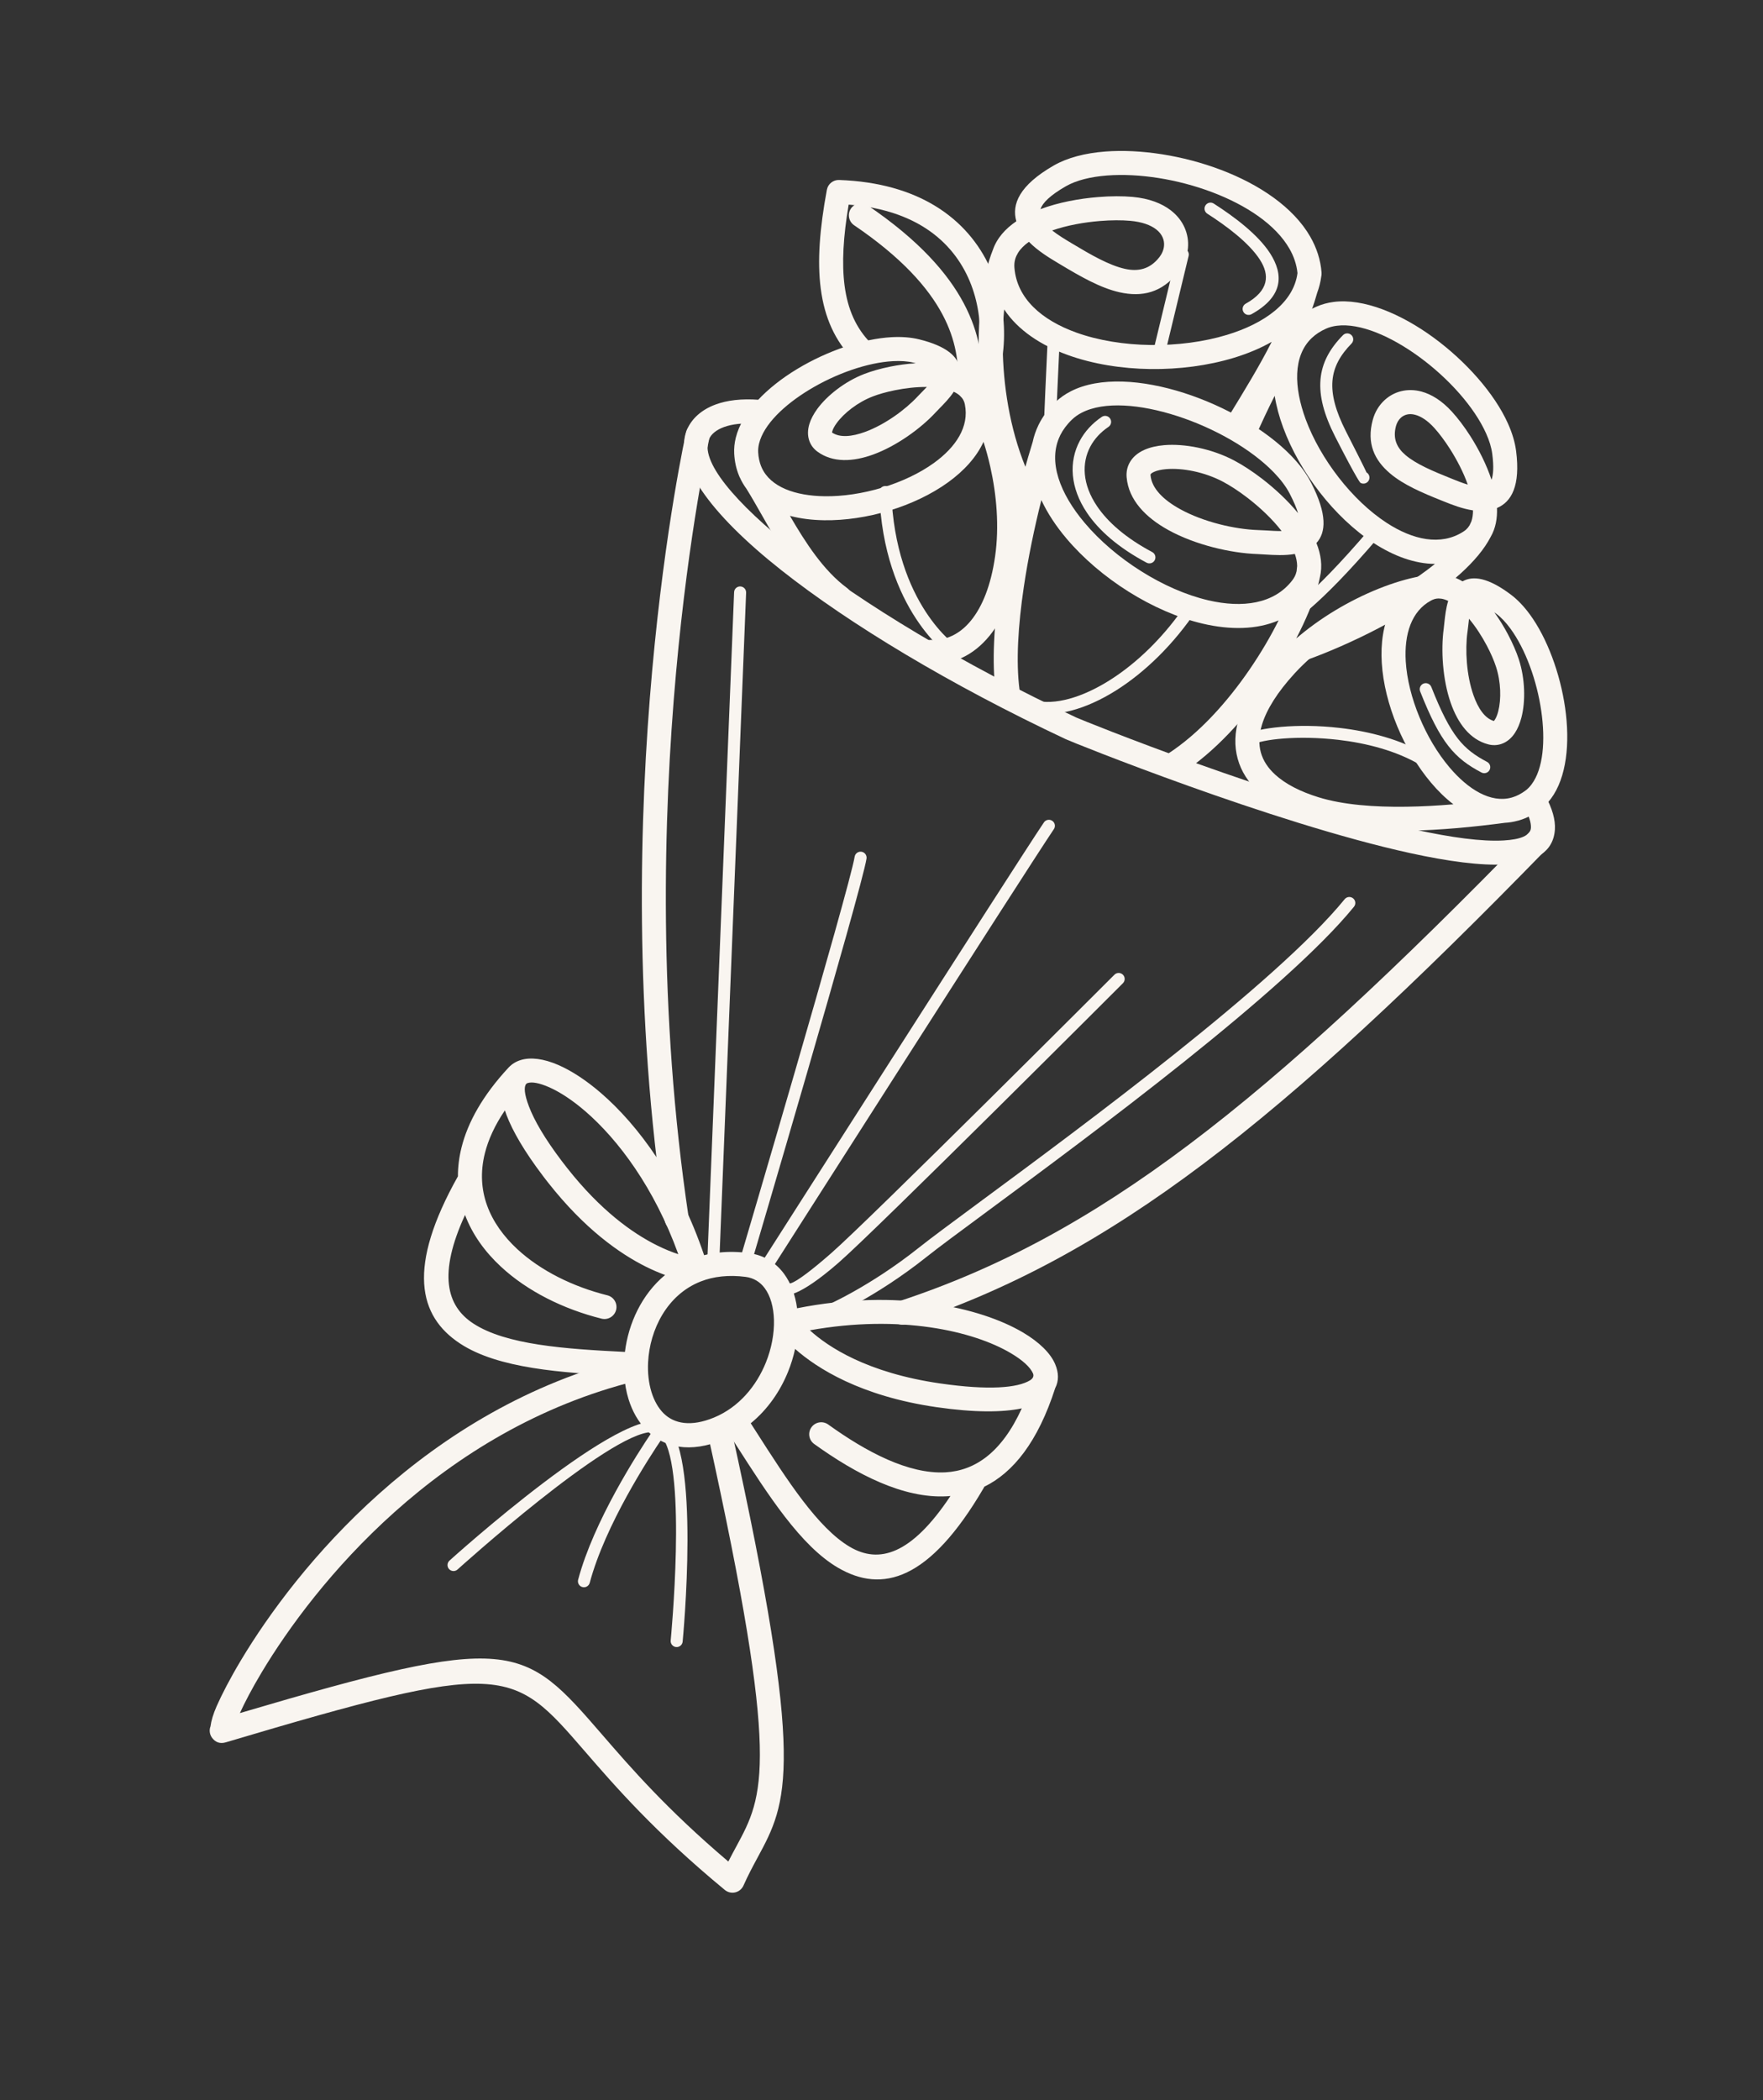 <svg width="262" height="312" viewBox="0 0 262 312" fill="none" xmlns="http://www.w3.org/2000/svg">
<rect x="0" y="0" width="262" height="312" fill="#333333" stroke="none"/>
<path fill-rule="evenodd" clip-rule="evenodd" d="M150.195 201.022C144.633 197.74 133.787 195.232 120.355 197.638C123.033 200.078 128.839 203.963 139.718 205.533C146.994 206.585 151.24 206.188 153.066 205.074C153.536 204.786 153.669 204.426 153.519 204.056C153.131 203.143 151.988 202.078 150.195 201.022ZM97.594 184.999C94.011 183.213 89.267 179.851 84.289 173.532L83.488 172.497C80.96 169.161 79.399 166.465 78.611 164.39C77.913 162.56 77.832 161.461 78.205 161.031C78.253 160.975 78.333 160.931 78.435 160.899C79.085 160.697 80.158 160.9 81.525 161.492C83.137 162.189 85.012 163.396 86.99 165.102C91.855 169.307 97.223 176.423 100.803 186.331C99.912 186.041 98.831 185.617 97.594 184.999ZM113.632 191.359C112.966 190.465 112.026 189.863 110.813 189.703C109.552 189.537 108.369 189.524 107.265 189.638C106.124 189.755 105.084 190.012 104.14 190.382L104.106 190.396C99.124 192.361 96.56 197.557 96.314 202.373C96.232 203.943 96.402 205.463 96.816 206.815C97.21 208.082 97.817 209.179 98.625 209.981C100.188 211.52 102.685 212.018 106.127 210.592C109.83 209.054 112.404 205.901 113.804 202.459C114.663 200.336 115.072 198.111 115.018 196.096C114.965 194.206 114.506 192.529 113.632 191.359ZM111.568 211.453L112.359 212.685C116.966 219.881 121.548 227.035 126.325 229.829C130.607 232.33 135.4 231.044 141.247 222.258L140.693 222.299C134.232 222.651 127.242 219.018 121.003 214.532C120.202 213.96 120.017 212.845 120.591 212.045C121.164 211.245 122.28 211.06 123.08 211.633C128.763 215.718 135.021 219.037 140.505 218.738C144.848 218.497 148.836 215.855 151.847 209.239C149 209.834 144.839 209.876 139.2 209.061C127.866 207.424 121.396 203.265 118.159 200.405C117.913 201.542 117.562 202.686 117.109 203.805C115.946 206.68 114.093 209.393 111.568 211.453ZM68.052 174.762C68.048 173.374 68.221 171.943 68.587 170.477C69.521 166.737 71.726 162.761 75.54 158.645L75.643 158.538C76.119 158.048 76.707 157.696 77.389 157.487C78.857 157.034 80.786 157.277 82.95 158.212C84.869 159.044 87.063 160.446 89.326 162.403C94.797 167.126 100.836 175.215 104.637 186.481C105.358 186.299 106.113 186.163 106.895 186.084C108.253 185.942 109.718 185.962 111.289 186.169C113.537 186.466 115.27 187.576 116.498 189.218C117.539 190.617 118.189 192.396 118.454 194.364C133.419 191.393 145.715 194.241 152.001 197.948C154.475 199.405 156.135 201.069 156.807 202.665C157.35 203.949 157.368 205.16 156.817 206.22C154.228 214.262 150.548 218.785 146.281 220.874C146.252 220.938 146.222 221.004 146.183 221.067C138.121 234.859 131.09 236.743 124.533 232.91C118.997 229.675 114.189 222.165 109.354 214.616L108.574 213.396C108.225 213.568 107.869 213.734 107.504 213.885C102.502 215.96 98.677 215.042 96.124 212.52C94.873 211.288 93.965 209.677 93.404 207.861C93.072 206.783 92.86 205.623 92.777 204.421C83.385 203.959 74.013 203.309 68.377 199.61C62.144 195.52 60.477 188.255 68.052 174.762ZM90.263 192.442C91.22 192.68 91.801 193.655 91.562 194.609C91.319 195.566 90.347 196.151 89.39 195.908C83.728 194.493 78.371 191.829 74.458 188.2C72.06 185.981 70.194 183.395 69.109 180.502C65.103 189.228 66.329 193.999 70.328 196.623C75.18 199.802 83.992 200.412 92.872 200.851C93.391 196.62 95.365 192.305 98.837 189.421C97.979 189.105 97.025 188.705 95.993 188.192C92.057 186.227 86.867 182.567 81.495 175.746L81.059 175.19L80.647 174.648C77.897 171.021 76.176 168.026 75.276 165.663C75.186 165.427 75.105 165.195 75.031 164.967C73.527 167.188 72.561 169.321 72.054 171.348C71.354 174.149 71.537 176.751 72.39 179.105C73.259 181.504 74.83 183.683 76.876 185.579C80.341 188.786 85.144 191.163 90.263 192.442Z" fill="#F9F5F0"/>
<path fill-rule="evenodd" clip-rule="evenodd" d="M218.125 71.995C217.33 71.76 216.535 71.439 215.877 71.173L215.581 71.054C212.98 70.013 210.46 68.956 208.879 67.614C207.608 66.537 206.95 65.187 207.454 63.305C207.589 62.8 207.844 62.368 208.185 62.06C208.435 61.83 208.743 61.667 209.091 61.582C209.447 61.496 209.864 61.503 210.323 61.628C211.177 61.856 212.14 62.466 213.148 63.574C213.864 64.361 214.691 65.455 215.505 66.733C216.523 68.338 217.486 70.183 218.125 71.995ZM221.537 79.747C219.652 83.417 215.302 87.088 210.21 90.279C203.303 94.605 194.911 98.135 189.662 99.472C188.706 99.713 187.733 99.133 187.491 98.179C187.251 97.225 187.83 96.254 188.784 96.011C193.742 94.751 201.706 91.39 208.304 87.257C210.096 86.136 211.775 84.969 213.25 83.779C210.219 83.761 207.095 82.597 204.13 80.671C201.215 78.776 198.461 76.135 196.135 73.152C193.82 70.182 191.914 66.836 190.693 63.52C190.103 61.929 189.679 60.345 189.432 58.804C188.435 60.761 187.467 62.856 186.494 65.024C186.092 65.923 185.036 66.325 184.137 65.923C183.237 65.518 182.836 64.462 183.238 63.563C184.394 60.983 185.559 58.484 186.806 56.131C188.055 53.769 189.379 51.574 190.85 49.634C191.275 48.948 191.787 48.308 192.39 47.72L192.479 47.634C192.909 47.227 193.393 46.843 193.93 46.488C194.448 46.15 195.002 45.843 195.597 45.578C196.419 45.208 197.293 44.974 198.197 44.857C202.634 44.288 208.165 46.587 213.049 50.16C217.831 53.662 222.089 58.437 224.101 62.927C224.722 64.315 225.139 65.682 225.307 66.99C225.975 72.191 224.612 74.573 222.468 75.473C222.529 77.034 222.258 78.494 221.537 79.747ZM218.587 77.62L218.655 77.48C218.83 76.988 218.906 76.429 218.903 75.825C217.305 75.59 215.738 74.967 214.543 74.487L214.246 74.368C211.382 73.221 208.586 72.039 206.581 70.338C204.261 68.372 203.062 65.883 204.005 62.379L204.009 62.373C204.317 61.218 204.936 60.2 205.781 59.429C206.475 58.795 207.314 58.336 208.25 58.112C209.179 57.889 210.196 57.894 211.25 58.175C212.712 58.569 214.268 59.509 215.778 61.171C216.66 62.135 217.624 63.402 218.521 64.811C219.751 66.746 220.912 69.018 221.653 71.279C221.928 70.533 222.007 69.323 221.766 67.449C221.642 66.484 221.327 65.454 220.85 64.393C219.088 60.459 215.271 56.214 210.946 53.046C206.727 49.961 202.119 47.953 198.655 48.397C198.078 48.472 197.542 48.612 197.061 48.829C196.633 49.021 196.243 49.232 195.894 49.463C195.551 49.688 195.232 49.943 194.941 50.218L194.883 50.273C192.165 52.918 192.274 57.507 194.034 62.285C195.124 65.239 196.848 68.246 198.954 70.952C201.051 73.647 203.508 76.007 206.07 77.676C209.97 80.211 214.101 81.125 217.439 79.001C217.621 78.883 217.77 78.774 217.88 78.673C218.084 78.487 218.256 78.274 218.395 78.037C218.465 77.898 218.53 77.759 218.587 77.62Z" fill="#F9F5F0"/>
<path fill-rule="evenodd" clip-rule="evenodd" d="M163.447 32.833C165.147 32.694 166.725 32.694 167.978 32.807C169.737 32.967 170.995 33.441 171.822 34.08C172.28 34.435 172.593 34.842 172.78 35.27C172.96 35.675 173.024 36.108 172.985 36.537C172.932 37.11 172.699 37.685 172.308 38.19C170.884 40.028 169.116 40.374 167.17 39.94C164.81 39.412 162.101 37.848 159.362 36.202L159.107 36.049C158.286 35.557 157.251 34.936 156.364 34.239C158.584 33.47 161.12 33.023 163.447 32.833ZM149.231 45.973C148.98 48.597 148.923 51.613 149.148 54.812C149.568 60.651 150.955 67.016 153.891 72.616C154.35 73.487 154.016 74.566 153.144 75.027C152.273 75.486 151.194 75.149 150.734 74.28C147.536 68.183 146.031 61.324 145.583 55.062C145.05 47.55 146.072 40.777 147.54 37.153C148.131 35.409 149.383 33.997 151.037 32.874C150.319 30.367 151.464 27.534 156.613 24.581C158.646 23.415 161.292 22.741 164.252 22.513C169.479 22.111 175.812 23.098 181.43 25.229C187.163 27.403 192.209 30.794 194.718 35.167C195.66 36.809 196.25 38.587 196.397 40.487C196.415 40.765 196.388 40.903 196.359 41.039C196.246 41.91 196.032 42.743 195.734 43.536L195.71 43.626C193.827 50.336 189.899 56.749 185.669 63.651L185.308 64.236C184.799 65.078 183.701 65.344 182.862 64.831C182.019 64.318 181.755 63.222 182.264 62.38L182.624 61.797C184.945 58.007 187.172 54.374 188.985 50.788C187.304 51.746 185.409 52.537 183.373 53.156C179.547 54.319 175.227 54.885 170.968 54.828C166.689 54.773 162.423 54.088 158.725 52.757C154.657 51.292 151.27 49.043 149.231 45.973ZM151.289 37.562L151.243 37.652C151.173 37.773 151.107 37.901 151.037 38.035C150.885 38.379 150.79 38.738 150.754 39.115C150.734 39.335 150.735 39.559 150.754 39.786C151.127 44.387 154.864 47.577 159.938 49.404C163.239 50.594 167.099 51.203 171.013 51.256C174.944 51.31 178.887 50.797 182.34 49.749C187.95 48.043 192.249 44.937 192.819 40.574C192.692 39.297 192.275 38.084 191.623 36.948C189.556 33.345 185.19 30.473 180.164 28.564C175.026 26.617 169.254 25.71 164.521 26.074C162.072 26.262 159.945 26.786 158.393 27.676C156.036 29.03 154.942 30.145 154.62 31.072C157.294 30.07 160.375 29.504 163.159 29.279C165.076 29.119 166.871 29.123 168.304 29.252C170.79 29.477 172.669 30.225 174.001 31.256C174.957 31.995 175.633 32.882 176.049 33.832C176.479 34.808 176.634 35.844 176.541 36.862C176.428 38.107 175.942 39.326 175.134 40.37C172.668 43.548 169.667 44.156 166.388 43.425C163.526 42.789 160.539 41.067 157.533 39.261L157.276 39.108C155.974 38.328 154.239 37.289 152.908 35.925C152.223 36.414 151.665 36.957 151.289 37.562Z" fill="#F9F5F0"/>
<path fill-rule="evenodd" clip-rule="evenodd" d="M190.459 78.894C189.715 78.903 188.917 78.853 188.192 78.807C187.868 78.788 187.551 78.769 186.972 78.75C183.541 78.636 178.869 77.569 175.366 75.634C172.946 74.297 171.151 72.587 170.981 70.602C170.974 70.538 170.98 70.492 170.996 70.464C171.062 70.341 171.251 70.216 171.527 70.093C171.979 69.891 172.587 69.761 173.299 69.699C175.725 69.492 178.995 70.119 181.726 71.558C182.8 72.124 184.082 72.953 185.394 73.962C187.207 75.357 189.052 77.075 190.459 78.894ZM196.156 85.737C195.456 89.435 192.69 95.604 188.604 101.552C185.09 106.665 180.561 111.704 175.48 114.993C174.652 115.526 173.549 115.289 173.014 114.463C172.48 113.637 172.713 112.535 173.542 111.999C178.176 109.004 182.367 104.316 185.657 99.528C187.392 97.004 188.866 94.473 190.014 92.169C186.746 93.566 182.821 93.604 178.757 92.659C175.053 91.794 171.222 90.102 167.704 87.892C164.194 85.686 160.972 82.949 158.478 79.991C156.932 78.162 155.662 76.241 154.757 74.296C153.726 78.405 152.79 82.872 152.143 87.248C151.309 92.871 150.959 98.293 151.517 102.496C151.649 103.475 150.964 104.372 149.988 104.505C149.009 104.634 148.112 103.949 147.983 102.975C147.37 98.381 147.73 92.622 148.604 86.723C149.706 79.302 151.631 71.574 153.458 65.689L153.467 65.659C153.647 64.808 153.93 63.976 154.323 63.16L154.381 63.04C154.669 62.465 155.01 61.911 155.403 61.379L155.435 61.332C155.834 60.798 156.286 60.282 156.802 59.784C157.479 59.13 158.254 58.584 159.116 58.141C163.393 55.938 169.774 56.391 176.003 58.395C182.077 60.353 188.108 63.809 191.871 67.694C193.117 68.981 194.131 70.328 194.838 71.706C197.25 76.39 197.075 79.102 195.635 80.678C196.313 82.372 196.555 84.087 196.156 85.737ZM192.752 84.252L192.769 84.093C192.767 83.52 192.646 82.915 192.428 82.297C190.964 82.562 189.362 82.464 187.969 82.378L186.849 82.314C182.961 82.185 177.641 80.962 173.633 78.749C170.245 76.879 167.715 74.269 167.429 70.909C167.363 70.132 167.51 69.427 167.838 68.8L167.842 68.794C168.301 67.926 169.071 67.273 170.071 66.829C170.901 66.463 171.9 66.231 173.001 66.136C176.014 65.879 180.05 66.644 183.385 68.401C184.628 69.053 186.089 69.998 187.563 71.13C189.432 72.571 191.351 74.336 192.903 76.236C192.682 75.497 192.286 74.549 191.665 73.342C191.125 72.295 190.316 71.23 189.305 70.183C185.935 66.704 180.456 63.584 174.898 61.795C169.495 60.054 164.117 59.583 160.755 61.313C160.208 61.594 159.715 61.939 159.292 62.352C158.914 62.714 158.585 63.091 158.301 63.47L158.272 63.511C157.994 63.884 157.763 64.262 157.574 64.639L157.534 64.722L157.537 64.725C155.676 68.556 157.529 73.341 161.197 77.687C163.455 80.364 166.389 82.853 169.599 84.867C172.798 86.881 176.255 88.414 179.569 89.186C184.634 90.365 189.33 89.744 192.044 86.222C192.179 86.046 192.296 85.866 192.393 85.68C192.532 85.418 192.627 85.14 192.69 84.856C192.721 84.64 192.742 84.442 192.752 84.252Z" fill="#F9F5F0"/>
<path fill-rule="evenodd" clip-rule="evenodd" d="M226.493 119.86C226.021 118.998 226.334 117.915 227.195 117.442C228.057 116.967 229.139 117.28 229.614 118.142C230.707 120.13 231.162 121.815 231.074 123.233C230.861 126.605 228.107 128.16 223.684 128.422C220.073 128.633 215.164 127.963 209.647 126.761C189.03 122.267 159.286 110.245 158.401 109.828C141.114 101.7 126.233 92.706 116.121 84.718C105.418 76.264 99.926 68.597 102.15 63.709C102.838 62.198 104.216 60.878 106.358 60.091C108.017 59.482 110.168 59.192 112.83 59.4C113.816 59.481 114.549 60.341 114.472 61.326C114.392 62.31 113.531 63.045 112.548 62.969C110.427 62.802 108.788 63.005 107.584 63.448C106.417 63.875 105.704 64.506 105.391 65.193C103.945 68.378 108.985 74.527 118.325 81.906C128.235 89.733 142.875 98.573 159.93 106.594C160.805 107.006 190.118 118.855 210.414 123.28C215.633 124.417 220.214 125.057 223.477 124.863C225.928 124.721 227.437 124.152 227.51 122.998C227.557 122.25 227.239 121.216 226.493 119.86Z" fill="#F9F5F0"/>
<path fill-rule="evenodd" clip-rule="evenodd" d="M137.739 57.488C137.504 57.737 137.262 57.982 137.034 58.214C136.768 58.485 136.515 58.744 136.35 58.922C134.523 60.883 131.495 63.092 128.556 64.167C126.628 64.871 124.811 65.065 123.641 64.254C123.649 64.209 123.671 64.131 123.7 64.031C123.804 63.688 124.025 63.287 124.339 62.86C125.441 61.349 127.464 59.767 129.692 58.903C130.563 58.565 131.707 58.236 132.99 57.978C134.503 57.671 136.168 57.475 137.739 57.488ZM145.916 57.1C147.685 59.359 149.533 63.593 150.649 68.558C151.666 73.061 152.119 78.244 151.411 83.175C150.703 88.144 149.147 91.88 147.078 94.427C144.654 97.414 141.555 98.792 138.247 98.65C137.259 98.604 136.493 97.769 136.537 96.784C136.583 95.796 137.416 95.032 138.404 95.077C140.579 95.173 142.649 94.223 144.306 92.182C145.987 90.116 147.266 86.965 147.88 82.668C148.521 78.207 148.099 73.476 147.165 69.339C146.872 68.031 146.53 66.791 146.16 65.644C145.111 67.929 143.251 69.957 140.896 71.658C138.405 73.459 135.349 74.895 132.144 75.866C128.956 76.83 125.593 77.338 122.47 77.292C120.679 77.265 118.965 77.055 117.393 76.639C119.702 80.611 122.372 84.762 125.859 87.342C126.653 87.926 126.823 89.045 126.24 89.838C125.656 90.634 124.538 90.805 123.741 90.222C119.032 86.737 115.852 81.154 113.092 76.306C112.377 75.05 111.692 73.846 110.96 72.664L110.93 72.616C110.548 72.099 110.217 71.536 109.944 70.929L109.847 70.727L109.851 70.725L109.827 70.669C109.62 70.162 109.451 69.63 109.333 69.084C109.218 68.557 109.144 67.992 109.11 67.393C109.068 66.609 109.151 65.822 109.343 65.039C110.28 61.22 113.947 57.547 118.475 54.816C122.87 52.161 128.161 50.323 132.525 50.092C133.981 50.015 135.357 50.112 136.587 50.414C140.691 51.424 142.337 52.969 142.637 54.71C143.99 55.216 145.13 55.989 145.916 57.1ZM142.691 58.837L142.6 58.742C142.357 58.532 142.068 58.352 141.739 58.201C141.126 59.142 140.302 59.979 139.578 60.715C139.378 60.917 139.188 61.112 138.966 61.353C136.823 63.654 133.257 66.251 129.783 67.522C126.78 68.617 123.769 68.771 121.487 67.103C120.926 66.696 120.541 66.182 120.309 65.59C119.995 64.783 120.007 63.893 120.285 62.979C120.509 62.253 120.912 61.501 121.45 60.758C122.912 58.763 125.541 56.685 128.403 55.574C129.47 55.158 130.822 54.766 132.284 54.471C133.487 54.23 134.786 54.047 136.092 53.969L135.735 53.877C134.86 53.663 133.833 53.595 132.712 53.655C128.924 53.857 124.257 55.497 120.326 57.868C116.53 60.161 113.499 63.07 112.806 65.891C112.698 66.334 112.65 66.774 112.673 67.206C112.693 67.591 112.743 67.964 112.822 68.322C112.894 68.657 112.99 68.967 113.101 69.252L113.141 69.332L113.204 69.488C114.515 72.374 118.194 73.662 122.528 73.725C125.272 73.768 128.258 73.31 131.116 72.446C133.957 71.585 136.644 70.331 138.803 68.772C142.043 66.429 144.059 63.407 143.391 60.096C143.358 59.932 143.319 59.789 143.271 59.668C143.195 59.471 143.092 59.289 142.964 59.124C142.872 59.019 142.78 58.922 142.691 58.837Z" fill="#F9F5F0"/>
<path fill-rule="evenodd" clip-rule="evenodd" d="M220.949 95.905C221.553 97.043 222.025 98.14 222.318 99.045C223.061 101.312 223.118 103.883 222.648 105.697C222.517 106.203 222.347 106.628 222.149 106.927C222.087 107.016 222.042 107.081 222.01 107.117C220.643 106.728 219.641 105.2 218.965 103.263C217.929 100.302 217.716 96.56 218.077 93.908L218.082 93.901C218.141 93.469 218.17 93.208 218.199 92.931C218.232 92.609 218.27 92.265 218.314 91.926C219.325 93.134 220.229 94.545 220.949 95.905ZM201.568 88.955C206.087 86.689 210.508 85.436 213.375 85.359C214.753 85.247 216.089 85.639 217.352 86.369C218.89 85.499 221.13 85.788 224.513 88.327C225.527 89.084 226.475 90.089 227.34 91.267C229.923 94.789 231.854 100.045 232.588 105.128C233.343 110.369 232.827 115.531 230.472 118.674C229.992 119.312 229.436 119.875 228.795 120.345C228.32 120.694 227.831 120.992 227.34 121.244C226.848 121.498 226.333 121.705 225.802 121.864L225.749 121.878L225.751 121.884L225.553 121.93C224.905 122.11 224.253 122.212 223.606 122.244L223.546 122.254C219.218 122.828 214.092 123.35 209.062 123.42C203.948 123.491 198.918 123.104 194.878 121.85C191.675 120.859 189.014 119.471 187.085 117.7C185.537 116.283 184.459 114.629 183.938 112.744C183.416 110.865 183.46 108.8 184.153 106.559C184.994 103.846 186.809 100.859 189.774 97.629C193.142 93.957 197.439 91.025 201.568 88.955ZM206.671 90.573C205.563 92.832 205.17 95.559 205.345 98.465C205.53 101.528 206.357 104.801 207.642 107.898C208.914 110.972 210.654 113.898 212.67 116.284C213.706 117.511 214.819 118.596 215.988 119.494C213.698 119.686 211.338 119.82 209.006 119.852C204.226 119.921 199.578 119.572 195.94 118.444C193.224 117.604 191.02 116.474 189.492 115.072C188.439 114.108 187.713 113.01 187.376 111.792C187.038 110.567 187.078 109.175 187.557 107.619C188.251 105.391 189.814 102.859 192.406 100.032C195.452 96.71 199.38 94.036 203.167 92.138C204.367 91.536 205.549 91.012 206.671 90.573ZM214.227 88.95L214.13 88.941C214.021 88.928 213.907 88.919 213.785 88.914C213.591 88.916 213.399 88.943 213.208 88.994L213.116 89.027C212.962 89.078 212.822 89.135 212.709 89.197C209.73 90.777 208.67 94.252 208.908 98.248C209.071 100.91 209.802 103.784 210.938 106.525C212.08 109.285 213.62 111.887 215.39 113.981C218.194 117.302 221.532 119.334 224.601 118.503L224.818 118.438C225.108 118.351 225.412 118.225 225.722 118.066C226.037 117.902 226.359 117.706 226.674 117.474C227.017 117.223 227.33 116.907 227.604 116.535C229.354 114.207 229.681 110.02 229.05 105.636C228.395 101.093 226.704 96.443 224.458 93.38C223.798 92.479 223.096 91.731 222.376 91.191L222.075 90.97C222.836 92.028 223.518 93.147 224.093 94.233C224.8 95.567 225.356 96.86 225.706 97.933C226.66 100.85 226.721 104.2 226.102 106.591C225.872 107.485 225.541 108.274 225.123 108.904C224.597 109.697 223.915 110.266 223.088 110.537C222.483 110.734 221.841 110.761 221.173 110.588C218.438 109.877 216.646 107.452 215.594 104.432C214.375 100.951 214.125 96.548 214.549 93.426L214.645 92.543C214.755 91.517 214.88 90.349 215.218 89.278C214.883 89.116 214.551 89.005 214.227 88.95Z" fill="#F9F5F0"/>
<path fill-rule="evenodd" clip-rule="evenodd" d="M129.419 50.987C130.11 51.685 130.106 52.813 129.409 53.508C128.707 54.2 127.579 54.196 126.887 53.498C124.097 50.68 122.541 47.211 121.976 42.912C121.434 38.811 121.811 33.961 122.881 28.199C123.044 27.318 123.83 26.708 124.701 26.74C130.648 26.95 135.322 28.383 138.926 30.562C142.858 32.942 145.492 36.197 147.114 39.733C148.72 43.242 149.322 47.018 149.199 50.478C149.069 54.139 148.121 57.505 146.68 59.879C146.173 60.722 145.077 60.994 144.235 60.485C143.393 59.975 143.119 58.878 143.629 58.036C144.765 56.163 145.515 53.418 145.626 50.352C145.729 47.391 145.222 44.176 143.867 41.218C142.524 38.284 140.341 35.586 137.085 33.615C134.289 31.923 130.686 30.752 126.118 30.401C125.325 35.124 125.075 39.111 125.516 42.454C125.978 45.963 127.216 48.763 129.419 50.987Z" fill="#F9F5F0"/>
<path fill-rule="evenodd" clip-rule="evenodd" d="M145.977 56.86C145.956 57.846 145.138 58.627 144.152 58.606C143.168 58.587 142.384 57.77 142.404 56.783C142.462 53.986 142.115 50.571 140.061 46.721C137.946 42.746 134.032 38.282 126.936 33.468C126.121 32.916 125.906 31.804 126.456 30.986C127.008 30.169 128.12 29.955 128.939 30.508C136.582 35.693 140.856 40.61 143.212 45.036C145.633 49.579 146.043 53.583 145.977 56.86Z" fill="#F9F5F0"/>
<path fill-rule="evenodd" clip-rule="evenodd" d="M134.689 196.723C133.754 197.028 132.747 196.52 132.437 195.584C132.132 194.649 132.64 193.642 133.575 193.334C148.36 188.468 161.927 181.162 176.71 170.031C191.561 158.853 207.642 143.811 227.397 123.523C228.082 122.814 229.214 122.794 229.925 123.48C230.635 124.165 230.652 125.298 229.967 126.006C210.093 146.416 193.881 161.576 178.858 172.885C163.761 184.248 149.868 191.723 134.689 196.723ZM105.224 213.196C105.012 212.234 105.619 211.282 106.581 211.07C107.538 210.858 108.49 211.465 108.703 212.425C119.783 262.651 117.048 267.712 112.564 276.009C111.9 277.241 111.192 278.548 110.484 280.139C110.08 281.036 109.024 281.438 108.125 281.036C107.976 280.971 107.841 280.885 107.723 280.788C97.317 272.201 91.335 265.292 86.895 260.163C76.031 247.611 75.071 246.503 33.562 258.851C32.718 259.1 32.039 258.876 31.519 258.186L31.518 258.18C31.495 258.157 31.477 258.125 31.457 258.096C31.13 257.6 31.084 256.994 31.284 256.473C31.384 255.664 31.683 254.651 32.193 253.49C32.944 251.784 34.151 249.431 35.815 246.648C43.956 233.052 63.157 209.216 93.832 201.658C94.787 201.421 95.755 202.006 95.993 202.963C96.229 203.918 95.644 204.885 94.686 205.123C65.222 212.384 46.725 235.366 38.875 248.477C37.443 250.871 36.369 252.934 35.65 254.508C76.308 242.498 77.633 244.017 89.585 257.823C93.675 262.551 99.101 268.819 108.238 276.564C108.64 275.767 109.042 275.026 109.428 274.313C113.52 266.739 116.017 262.117 105.224 213.196ZM101.967 64.212C102.179 63.25 103.13 62.642 104.092 62.855C105.05 63.068 105.659 64.017 105.447 64.979C105.412 65.135 93.218 119.695 102.33 180.796C102.477 181.775 101.802 182.683 100.826 182.829C99.853 182.975 98.942 182.301 98.798 181.326C89.589 119.586 101.93 64.37 101.967 64.212Z" fill="#F9F5F0"/>
<path fill-rule="evenodd" clip-rule="evenodd" d="M67.997 233.174C67.633 233.507 67.068 233.477 66.735 233.113C66.406 232.746 66.436 232.186 66.799 231.853C66.874 231.787 93.161 208.011 98.757 211.472C104.256 214.872 101.455 243.812 101.448 243.896C101.399 244.385 100.961 244.743 100.47 244.697C99.98 244.645 99.621 244.209 99.672 243.716C99.678 243.641 102.106 218.55 98.458 213.607C96.517 216.46 89.94 226.528 87.642 235.151C87.514 235.628 87.023 235.911 86.546 235.784C86.071 235.656 85.788 235.164 85.918 234.688C88.238 225.977 94.757 215.893 96.875 212.764C90.588 212.751 68.067 233.112 67.997 233.174Z" fill="#F9F5F0"/>
<path fill-rule="evenodd" clip-rule="evenodd" d="M106.913 187.043C106.894 187.534 106.479 187.921 105.989 187.9C105.492 187.882 105.109 187.465 105.128 186.972L109.095 87.98C109.115 87.49 109.53 87.105 110.021 87.124C110.514 87.143 110.898 87.56 110.881 88.052L106.913 187.043Z" fill="#F9F5F0"/>
<path fill-rule="evenodd" clip-rule="evenodd" d="M123.053 195.805C122.599 195.998 122.076 195.787 121.882 195.335C121.689 194.882 121.899 194.359 122.351 194.167C122.368 194.159 129.064 191.338 136.637 185.297C138.257 184.005 141.467 181.633 145.638 178.55C161.073 167.154 189.739 145.982 199.829 133.593C200.137 133.209 200.701 133.15 201.083 133.461C201.466 133.771 201.524 134.332 201.213 134.714C190.979 147.283 162.195 168.543 146.7 179.985C142.564 183.041 139.38 185.391 137.752 186.693C129.996 192.877 123.074 195.796 123.053 195.805Z" fill="#F9F5F0"/>
<path fill-rule="evenodd" clip-rule="evenodd" d="M111.604 187.882C111.464 188.355 110.97 188.626 110.496 188.488C110.023 188.347 109.753 187.851 109.892 187.38C109.94 187.221 126.265 131.921 127.009 127.283C127.088 126.795 127.547 126.463 128.033 126.541C128.52 126.619 128.852 127.081 128.774 127.567C128.018 132.286 111.65 187.722 111.604 187.882Z" fill="#F9F5F0"/>
<path fill-rule="evenodd" clip-rule="evenodd" d="M116.769 192.367C116.302 192.206 116.05 191.702 116.209 191.232C116.369 190.766 116.876 190.515 117.345 190.671C117.346 190.672 118.036 190.977 123.483 186.218C129.293 181.143 165.511 144.913 165.614 144.811C165.962 144.461 166.527 144.46 166.878 144.81C167.227 145.157 167.227 145.724 166.877 146.073C166.775 146.178 130.528 182.431 124.66 187.56C118.428 193.005 116.774 192.367 116.769 192.367Z" fill="#F9F5F0"/>
<path fill-rule="evenodd" clip-rule="evenodd" d="M114.202 189.296C113.94 189.714 113.389 189.835 112.972 189.571C112.556 189.305 112.436 188.757 112.696 188.338C112.807 188.168 150.84 128.557 155.133 122.188C155.409 121.778 155.961 121.668 156.373 121.945C156.783 122.218 156.892 122.772 156.617 123.18C152.287 129.603 114.311 189.125 114.202 189.296Z" fill="#F9F5F0"/>
<path fill-rule="evenodd" clip-rule="evenodd" d="M212.065 112.167C212.487 112.416 212.629 112.963 212.377 113.387C212.127 113.81 211.578 113.951 211.155 113.698C207.547 111.54 203.077 110.402 198.881 109.914C192.89 109.222 187.54 109.824 186.014 110.685C185.586 110.93 185.044 110.78 184.799 110.353C184.556 109.927 184.705 109.381 185.133 109.139C186.893 108.14 192.733 107.409 199.086 108.145C203.504 108.657 208.219 109.866 212.065 112.167Z" fill="#F9F5F0"/>
<path fill-rule="evenodd" clip-rule="evenodd" d="M176.412 89.542C176.681 89.131 177.237 89.02 177.651 89.293C178.058 89.564 178.169 90.12 177.898 90.53C174.404 95.777 170.109 99.893 165.88 102.561C161.31 105.442 156.773 106.649 153.327 105.796C152.848 105.68 152.555 105.197 152.673 104.716C152.79 104.24 153.275 103.949 153.752 104.065C156.724 104.798 160.765 103.676 164.928 101.049C168.958 98.508 173.061 94.573 176.412 89.542Z" fill="#F9F5F0"/>
<path fill-rule="evenodd" clip-rule="evenodd" d="M130.67 73.127C130.655 72.635 131.041 72.223 131.534 72.207C132.027 72.192 132.441 72.577 132.456 73.069C133.011 89.837 142.203 96.04 142.231 96.059C142.636 96.34 142.736 96.896 142.456 97.304C142.173 97.708 141.617 97.811 141.212 97.527C141.184 97.508 131.254 90.803 130.67 73.127Z" fill="#F9F5F0"/>
<path fill-rule="evenodd" clip-rule="evenodd" d="M155.691 50.527C155.715 50.034 156.135 49.655 156.625 49.678C157.117 49.699 157.497 50.119 157.475 50.611C156.92 62.286 156.756 67.433 156.755 67.448C156.739 67.94 156.327 68.329 155.837 68.314C155.342 68.296 154.956 67.886 154.972 67.393C154.972 67.38 155.137 62.234 155.691 50.527Z" fill="#F9F5F0"/>
<path fill-rule="evenodd" clip-rule="evenodd" d="M203.641 78.491C203.959 78.116 204.524 78.07 204.899 78.388C205.274 78.706 205.32 79.271 205 79.645C195.563 90.727 191.754 92.615 191.742 92.621C191.306 92.853 190.765 92.688 190.534 92.254C190.299 91.819 190.466 91.278 190.899 91.045C190.911 91.039 194.435 89.303 203.641 78.491Z" fill="#F9F5F0"/>
<path fill-rule="evenodd" clip-rule="evenodd" d="M199.577 49.798C199.921 49.445 200.484 49.438 200.836 49.784C201.19 50.126 201.194 50.69 200.85 51.042C199.176 52.749 198.199 54.499 198.02 56.53L198.016 56.577C197.846 58.65 198.483 61.069 200.019 64.082C203.154 70.229 203.071 70.181 203.071 70.181C203.5 70.428 203.643 70.977 203.398 71.402C203.15 71.831 202.605 71.978 202.176 71.731C202.174 71.73 201.809 71.519 198.43 64.894C196.736 61.573 196.039 58.844 196.236 56.431L196.239 56.372C196.459 53.897 197.606 51.803 199.577 49.798Z" fill="#F9F5F0"/>
<path fill-rule="evenodd" clip-rule="evenodd" d="M163.732 61.939C164.142 61.661 164.696 61.768 164.972 62.177C165.249 62.586 165.14 63.142 164.731 63.419C163.552 64.214 162.636 65.215 162.032 66.347C161.38 67.575 161.086 68.976 161.22 70.46C161.354 71.97 161.934 73.578 163.024 75.193C164.617 77.558 167.288 79.922 171.238 82.023C171.67 82.257 171.834 82.796 171.601 83.231C171.369 83.664 170.83 83.829 170.393 83.594C166.167 81.345 163.285 78.781 161.544 76.195C160.278 74.32 159.602 72.424 159.441 70.618C159.277 68.782 159.643 67.04 160.461 65.506C161.204 64.112 162.315 62.894 163.732 61.939Z" fill="#F9F5F0"/>
<path fill-rule="evenodd" clip-rule="evenodd" d="M211.048 102.715C210.868 102.257 211.094 101.738 211.55 101.556C212.011 101.375 212.528 101.601 212.71 102.06C214.161 105.744 215.362 108.081 216.64 109.718C217.884 111.31 219.23 112.261 220.994 113.191C221.43 113.422 221.594 113.962 221.363 114.398C221.133 114.832 220.594 114.996 220.157 114.767C218.181 113.723 216.663 112.646 215.236 110.821C213.843 109.037 212.565 106.562 211.048 102.715Z" fill="#F9F5F0"/>
<path fill-rule="evenodd" clip-rule="evenodd" d="M174.904 37.599C175.021 37.121 175.504 36.825 175.984 36.944C176.462 37.058 176.757 37.541 176.642 38.02L172.863 53.671C172.745 54.149 172.262 54.442 171.784 54.324C171.306 54.21 171.01 53.727 171.126 53.248L174.904 37.599Z" fill="#F9F5F0"/>
<path fill-rule="evenodd" clip-rule="evenodd" d="M179.415 31.745C178.999 31.479 178.879 30.926 179.147 30.512C179.412 30.098 179.963 29.977 180.377 30.245C183.333 32.141 186.922 34.801 188.742 37.624C190.763 40.765 190.761 44.029 185.99 46.677C185.558 46.917 185.016 46.762 184.778 46.331C184.538 45.901 184.692 45.359 185.122 45.118C188.636 43.166 188.678 40.824 187.238 38.589C185.594 36.033 182.21 33.541 179.415 31.745Z" fill="#F9F5F0"/>
</svg>
